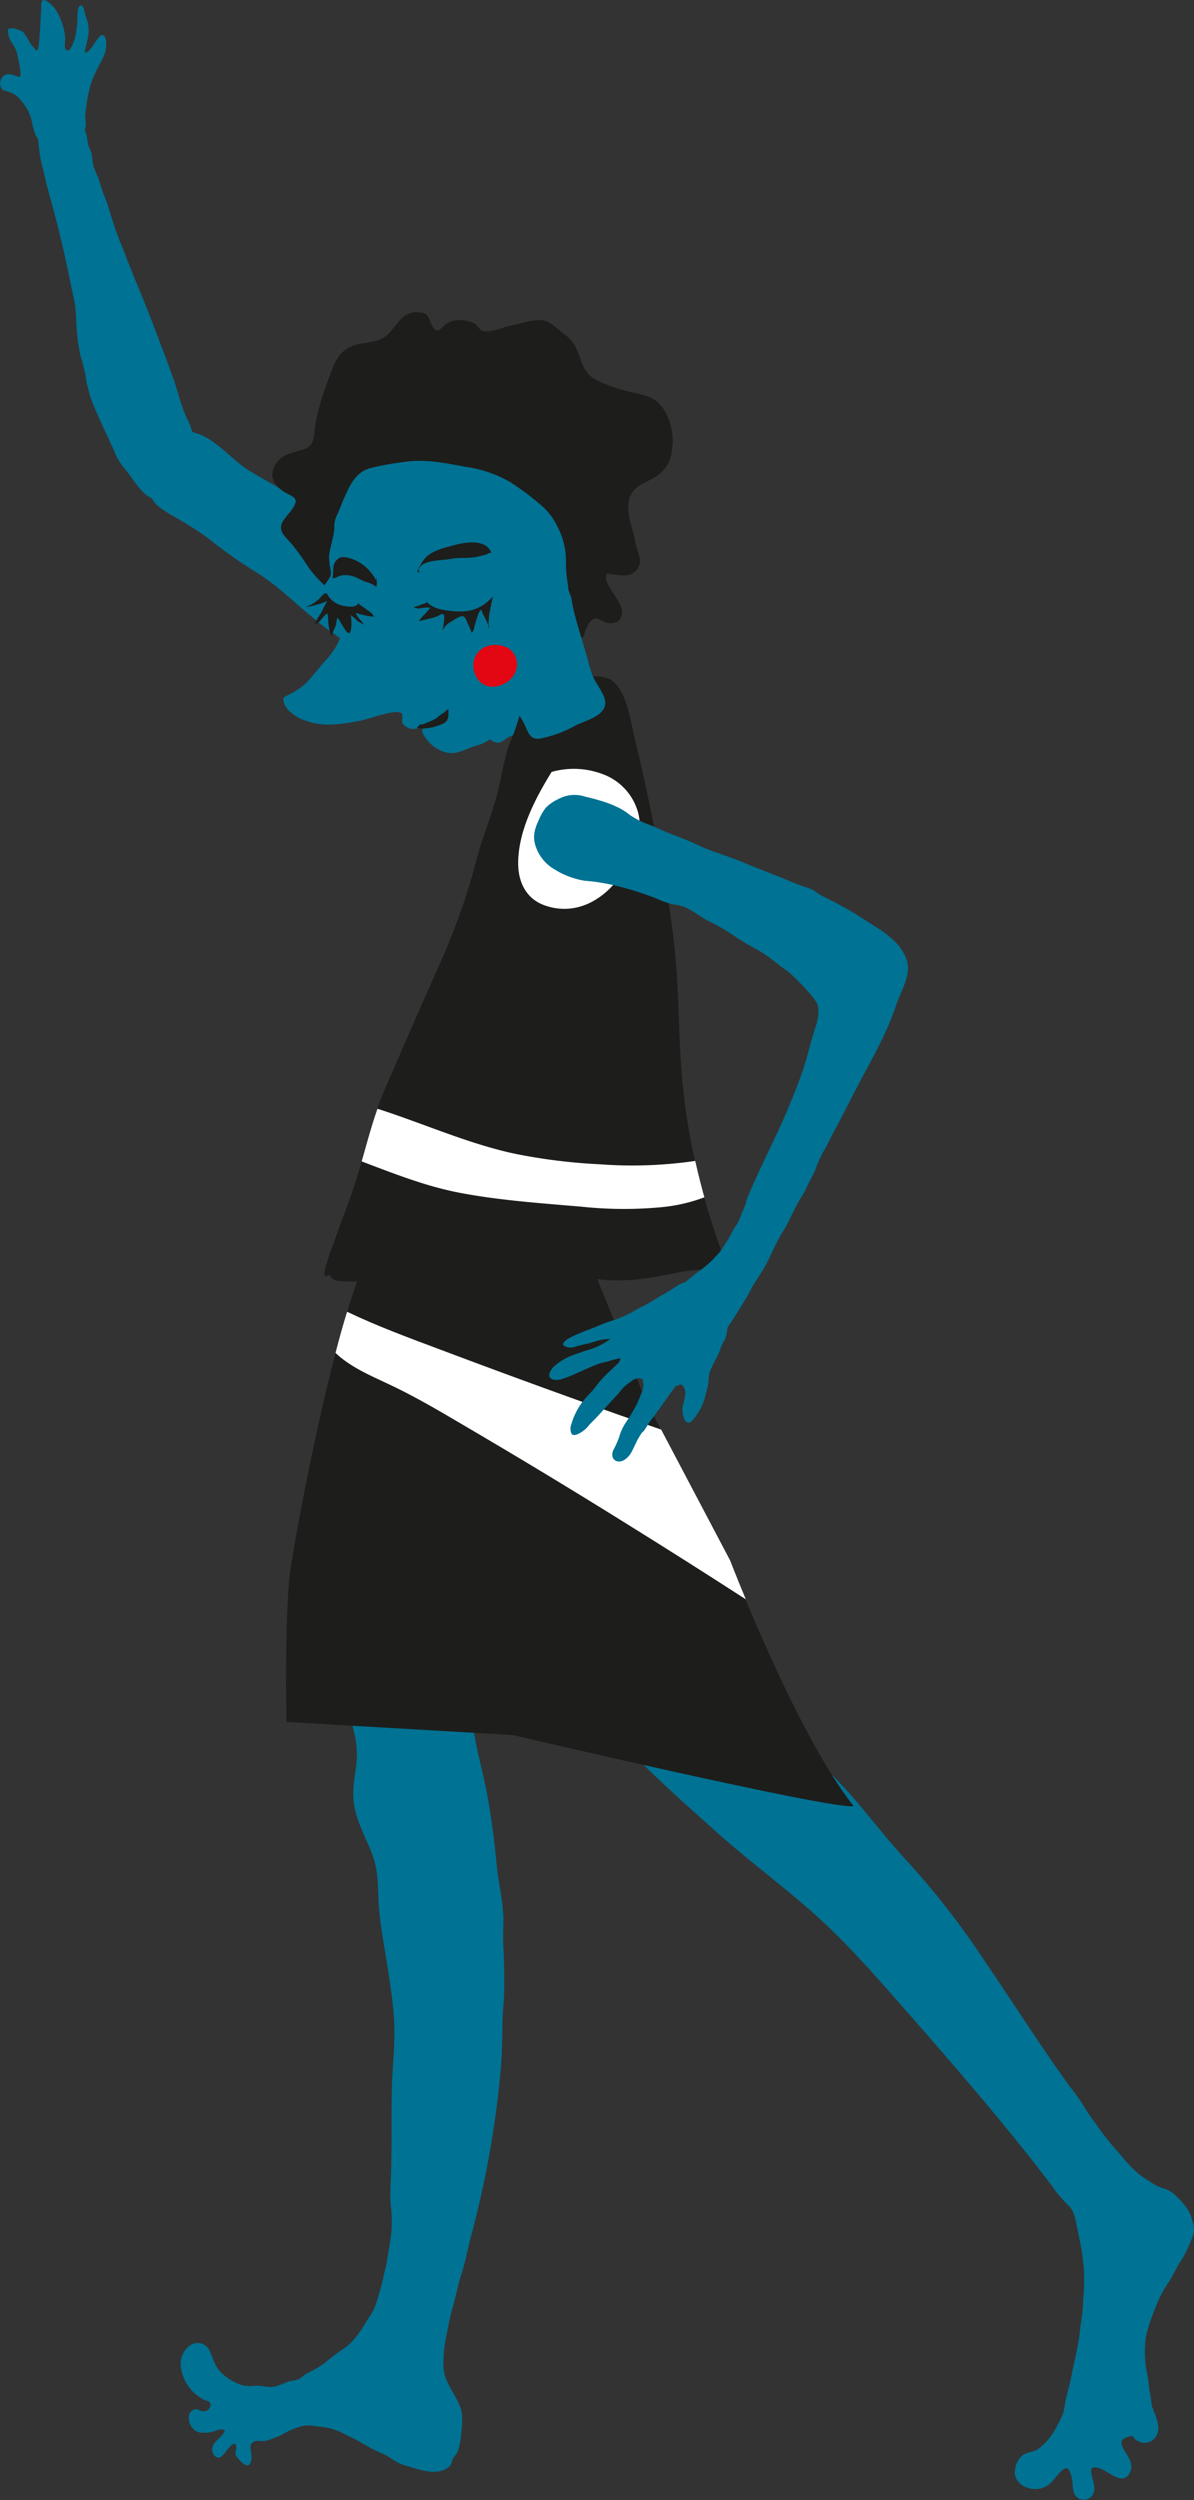 <svg xmlns="http://www.w3.org/2000/svg" viewBox="0 0 268.72 562.61"><rect x="0" y="0" width="268.72" height="562.61" fill="#333333" stroke="none"/><defs><style>.cls-1{fill:#007293;}.cls-2{fill:#1d1d1b;}.cls-3{fill:#fff;}.cls-4{fill:#e30613;}</style></defs><g id="Ebene_2" data-name="Ebene 2"><g id="Ebene_1-2" data-name="Ebene 1"><path class="cls-1" d="M112.31,357.76c1.66,4.05,7.28,8.29,10.07,12.4,4.05,6,8.63,11.29,13.21,16.88,7.57,9.27,16.51,17,25.4,25,8.23,7.4,17.36,13.89,25.36,21.51,6.89,6.56,13.89,14.76,20.25,22,5.23,6,10.43,12,15.52,18.08s10,12.17,14.75,18.44a29.31,29.31,0,0,0,3.66,4.33c1.3,1.17,1.58,3.44,1.92,5.07.23,1.14.47,2.29.71,3.43.38,1.81.54,3.62.76,5.44a41.79,41.79,0,0,1-.11,6.71c-.05,1.32-.12,2.7-.29,4-.14,1.12-.37,2.23-.45,3.35a42.8,42.8,0,0,1-.7,4.35c-.23,1.3-.53,2.64-.83,3.93-.35,1.56-.57,3.13-1,4.66-.27.88-.45,1.79-.67,2.67s-.27,1.89-.54,2.82A15.09,15.09,0,0,1,238,545.7a14.41,14.41,0,0,1-4.35,5.42c-1.31.86-2.88.6-3.94,1.81a5.46,5.46,0,0,0-1.3,4c.72,3.1,4.9,4.06,7.41,2.37,2.15-1.44,4.44-7.08,5.48-1.25.23,1.3-.11,3.16,1.32,4.1a2.34,2.34,0,0,0,3.64-1.86c.2-1.66-.9-3.09-.65-4.74,2.4-1.74,6.82,5.17,8.8.61,1.49-3.44-5.61-7.06.5-8a3.06,3.06,0,0,0,5.51-.36,4.15,4.15,0,0,0,.08-2.74,16.44,16.44,0,0,0-.47-1.6c-.12-.35-.54-1.06-.42-1.38-.41-.21-.34-.79-.42-1.18-.16-.78-.2-1.55-.36-2.32-.29-1.38-.32-2.83-.62-4.2a24,24,0,0,1-.22-9,44.42,44.42,0,0,1,2.17-6.35,21.67,21.67,0,0,1,1.27-2.83c.63-1.2,1.4-2.32,2.11-3.47s1.24-2.44,2-3.61a23,23,0,0,0,2.09-3.91,15.69,15.69,0,0,0,1.09-3.08,7.81,7.81,0,0,0-.41-2.51c-.46-2.27-2.09-3.9-3.64-5.49a8.09,8.09,0,0,0-2.5-1.58,11.75,11.75,0,0,1-1.86-.67,45.83,45.83,0,0,1-4-2.62,31.92,31.92,0,0,1-4.11-4.35,60.37,60.37,0,0,1-5.06-6.23l-.57-.85A38,38,0,0,1,244,474.1a43.9,43.9,0,0,0-3.25-4.56c-2.3-3.21-4.54-6.46-6.75-9.73-4.44-6.58-8.77-13.24-13.25-19.79a174,174,0,0,0-16.27-20.84c-6.08-6.48-10.83-13.33-16.91-19.45s-11.81-14-18.91-19.13c-6.58-4.71-13.25-9.91-20-14.29a158.83,158.83,0,0,0-17.7-10c-3.67-1.78-7.09-3.61-10.88-4-1.15-.11-3.62-.81-4.54-.53-2.42.76-2,2.45-3.76,4.07"/><path class="cls-1" d="M83.81,368.92c4.37,1,7.82,3.85,12,5.67a30.53,30.53,0,0,0,4.68,1.63,21.83,21.83,0,0,0,2.31.38,20,20,0,0,1,2.67.41c1.09.35.91.65,1,1.89.12,2.17-.6,4.29-.38,6.38.18,1.75.4,3.51.7,5.26.75,4.41,2,8.67,2.82,13.14,1,5.36,1.67,10.7,2.19,16.15.39,4.08,1.49,8.14,1.49,12.29,0,2-.11,4.08,0,6.09.18,2.88.19,5.8.21,8.68s-.4,5.68-.43,8.55c0,3.35-.09,6.83-.36,10.14A218.89,218.89,0,0,1,106,503.26c-.74,2.84-1.26,5.8-2.17,8.55-.82,2.49-1.24,5.09-2,7.62-.62,2.13-1,4.5-1.47,6.68A29.71,29.71,0,0,0,99.8,532c-.1,3.9,2.53,6.31,3.77,9.66.71,1.9.41,4.07.22,6a15,15,0,0,1-.77,4c-.27.69-.92,1.14-1.18,1.83s-.14,1.08-.8,1.65a5,5,0,0,1-3.22,1.09c-2.37.07-4.64-.87-6.91-1.5-1.65-.46-2.91-1.66-4.51-2.44a38.91,38.91,0,0,1-5.05-2.59,20.69,20.69,0,0,0-2.14-1.11c-.87-.44-1.81-.92-2.71-1.36a15.27,15.27,0,0,0-5.21-1.2,11,11,0,0,0-2.67-.2A16.77,16.77,0,0,0,63.28,548c-.56.28-1.15.45-1.72.69a8.41,8.41,0,0,1-2,.62c-.61.1-1.24-.07-1.84,0-1.77.32-1.36,1.51-1.15,3s-.31,3.39-1.91,2a7.4,7.4,0,0,1-1.46-1.55c-.45-.83,0-1.27,0-2-.21-2.43-2.49,1.24-2.91,1.65-.63.63-1.26.95-1.95.25a2,2,0,0,1-.38-2.31c.6-1.36,2-1.84,2.63-3.33-.55-.72-2,0-2.63.19a7.43,7.43,0,0,1-2.34.24,2.76,2.76,0,0,1-2.07-.8,3.46,3.46,0,0,1-1.05-2.44,1.89,1.89,0,0,1,1.19-2c.72-.21,1.22.34,2,.41a1.52,1.52,0,0,0,1.69-1.38c.06-.89-.88-.94-1.42-1.19a9.57,9.57,0,0,1-5.3-7.94,5.08,5.08,0,0,1,2.34-4.46,3,3,0,0,1,4.21,1.4c.81,1.89,1.14,3.47,2.62,4.93a12.22,12.22,0,0,0,4.47,2.72,8.67,8.67,0,0,0,3.37.15c1.29,0,2.58.44,3.86.26s2.62-1,4-1.33a4.59,4.59,0,0,0,1.94-.51c.45-.29.82-.69,1.29-1a29.52,29.52,0,0,0,4.14-2.38,54.57,54.57,0,0,1,4.59-3.46c2-1.33,3.85-4,5.1-6.22a22,22,0,0,0,1.61-2.62c.43-1.06.73-2.15,1.08-3.25.6-1.93,1-4,1.49-6,.39-1.49.55-3.05.82-4.56.21-1.22.37-2.45.52-3.68a33.46,33.46,0,0,0-.21-6.25c-.16-2.6.09-5.32.15-7.93.14-6.15,0-12.32.15-18.47.16-5.22.82-10,.47-15.26-.28-4.27-1-8.58-1.64-12.75-.59-3.81-1.38-7.8-1.71-11.76-.3-3.58-.07-7.7-1.14-11.15-1.15-3.72-3.23-7-4.21-11-.86-3.54-.35-6.4.16-9.88.72-4.94-.68-9.2-2.21-13.77-1.12-3.36-4-7.79-3.89-11.49.19-4.5,5.7-4.07,8.57-3.69.45.06.89.14,1.32.23"/><path class="cls-1" d="M27.94,56.66c.33.81.59,1.64.93,2.44.53,1.25,1,2.51,1.5,3.76,2.1,4.93,4.05,10,5.93,15,1,2.64,2,5.29,2.92,7.94,1,2.93,1.66,6.09,3.1,8.86.57,1.11.84,2.43,1.45,3.5a30.23,30.23,0,0,1,1.76,2.77,13.16,13.16,0,0,1,1.18,6.45c-.23,2.43-2.14,5.38-4.71,6a12.21,12.21,0,0,1-9.23-2.09,18.44,18.44,0,0,1-2.68-3.14c-.81-1-1.39-2.05-2.3-3a13.67,13.67,0,0,1-2.17-3.87Q23.43,96.67,21.38,92a29,29,0,0,1-2.19-7.78A36.79,36.79,0,0,0,18.1,80a37.07,37.07,0,0,1-.69-4.43c-.37-2.7-.16-5.64-.76-8.26s-1.13-5.4-1.72-8.12c-.55-2.56-1.15-5.1-1.77-7.63-.9-3.71-2-7.3-2.89-11-.36-1.57-.76-3.17-1.13-4.76a46.7,46.7,0,0,1-.6-5.27,8.09,8.09,0,0,1-.18-3c.48-1.83,3.15-3.09,4.84-3.09a5.49,5.49,0,0,1,5.2,3.2,18.29,18.29,0,0,1,1.05,2.67,18.17,18.17,0,0,1,.33,2c.17.78.61,1.47.8,2.24s.23,1.76.39,2.62a17.57,17.57,0,0,0,1.15,2.82c.32.93.56,1.87.88,2.81.37,1.11.87,2.14,1.21,3.27s.68,2.24,1.06,3.34A70.54,70.54,0,0,0,27.67,56c.1.21.19.41.27.62"/><path class="cls-1" d="M56,105.86c2.95,1.82,6.09,3.45,9.17,5.36,3.39,2.09,6.57,4.78,10.24,6.41a45,45,0,0,1,9,5.4c3.08,2.32,7.13,3.74,10.55,5.51a106.85,106.85,0,0,1,17.29,11.24c2.47,2,5,3.9,7.43,5.93,1.7,1.42,3,3.26,4.55,4.81.75.75,2.46,1.69,2.82,2.72,1,2.74-4.1,5.68-5.72,7.36a29,29,0,0,1-3,3.28,27.22,27.22,0,0,1-3.89,2c-.74.4-1.54,1.29-2.39,1.26-1.29,0-2.92-1.73-3.94-2.43a18.59,18.59,0,0,1-5.36-5.13,10.58,10.58,0,0,0-5-4c-2.89-1.31-5.71-2.71-8.53-4.17-1.69-.87-3.07-2.08-4.75-2.92s-3.33-1.63-4.92-2.62-3.24-2.49-4.91-3.6-3-2.32-4.47-3.49c-4-3.23-7.75-7-12.16-9.78a112.74,112.74,0,0,1-11.09-7.8,61.9,61.9,0,0,0-6.31-4.1c-1.85-1.14-4.35-2.37-5.81-4a11.45,11.45,0,0,1-1.76-4,10.37,10.37,0,0,1-.1-7.61,5.16,5.16,0,0,1,2.48-2.86,20.64,20.64,0,0,1,3.7-1.08,11.36,11.36,0,0,1,3-.46C47.72,97.51,51.55,103.09,56,105.86Z"/><path class="cls-2" d="M107.11,330.57c.35,0,.49-.17.42-.5"/><path class="cls-2" d="M77.41,288.34c-1.26-.11-2.7,0-3.12-1.43-.05,0-1.13.32-1.14.29-.43-1.11.42-2.89.71-4,.41-1.49,1.08-2.93,1.57-4.38,1.25-3.63,2.69-7.25,3.93-10.87,2.64-7.71,4-15.36,7.29-22.9,4.18-9.72,8.45-19.47,12.78-29.17a157.76,157.76,0,0,0,5.63-14.84c1.43-4.33,2.36-8.77,3.84-13,1.17-3.37,2.41-6.94,3.24-10.33.89-3.63,1.43-7.78,2.87-11.19a39,39,0,0,0,3-11.49c.16-1.54-.16-2.53,1.42-2.41,1.21.09,2.35.57,3.62.75,3.93.56,10.46-2.29,14-.61,3.94,1.86,4.92,9.88,5.85,13.64,1.5,6.12,2.83,12.28,4.07,18.49,2.1,10.48,4.11,20,5.07,30.69.82,9.17.66,18,1.48,27.11,1.37,15.24,4.91,28.38,10.08,42.32-3.5.79-7.36.57-10.89,1.33-6,1.29-11.85,2.28-18,1.54-5.24-.63-9.92-3-15.06-4-9.38-1.77-19.89,2-29.19,3.08-4.3.51-8.76,1.76-13.11,1.37"/><path class="cls-3" d="M135.72,174.24a18.36,18.36,0,0,0-11.57-.53c-3.77,6.09-7.54,13.4-7.53,20.58,0,4.12,1.73,7.89,5.82,9.4,6,2.2,11.76-.15,15.82-4.83,3.6-4.14,6.81-10.27,5.37-15.92a12.81,12.81,0,0,0-7.91-8.7"/><path class="cls-3" d="M134.9,262a126.52,126.52,0,0,1-19.29-2.42c-10.56-2.32-20.41-6.79-30.66-10.07-1.37,3.92-2.42,7.88-3.55,11.85,7.26,2.75,14.54,5.64,22.17,7.08,9,1.71,18.27,2.33,27.43,3.12a89.85,89.85,0,0,0,17.66.12,37.4,37.4,0,0,0,9.87-2.24c-.76-2.71-1.44-5.43-2.06-8.19a97.87,97.87,0,0,1-21.57.75"/><path class="cls-2" d="M65.2,354.48c.8-7.06,13-74.53,22-77.91,4.48-1.68,41.11,6.64,44.9,6.26.59-.06,13.13,32.19,13.13,32.19l19,36.11s15,39.13,27.89,55.32c-4.68.88-76.67-16-76.67-16L64.47,387.5S64,365.49,65.2,354.48Z"/><path class="cls-3" d="M87.1,311.31c5.76,2.67,11.17,5.84,16.63,9.06q18.8,11,37.3,22.54,13.49,8.38,26.82,17c-2.2-5.29-3.53-8.75-3.53-8.75L148.8,321.71q-9.48-3.27-18.92-6.66-15.43-5.55-30.77-11.33c-7-2.63-14.17-5.26-21-8.53-.89,2.92-1.76,6-2.6,9.27C78.75,307.55,83.16,309.47,87.1,311.31Z"/><path class="cls-1" d="M167.87,270.44c2.7-6.87,6.26-13.4,9.15-20.21,1.29-3,2.53-6.1,3.61-9.22s1.71-6.16,2.69-9.2a13.3,13.3,0,0,0,.81-3.43,5.37,5.37,0,0,0-.21-2.49,13.36,13.36,0,0,0-2.14-2.79,38.06,38.06,0,0,0-4-4.1c-.67-.59-1.44-1.08-2.16-1.6a47.08,47.08,0,0,0-4.67-3.39c-1.77-1-3.46-1.89-5.13-3a42.62,42.62,0,0,0-6.18-3.64c-2-1-3.78-2.57-5.88-3.38a19.62,19.62,0,0,0-2.51-.52,22.93,22.93,0,0,1-3.59-1.29,66.86,66.86,0,0,0-8.65-2.76,42.42,42.42,0,0,0-7.34-1.21,18.09,18.09,0,0,1-6.74-2.49,9.46,9.46,0,0,1-4.51-5.73c-.55-2,0-3.7.88-5.55a11.15,11.15,0,0,1,1.61-2.75,9.9,9.9,0,0,1,2.77-1.88,7.59,7.59,0,0,1,6-.54c3.33.79,7.35,1.88,10,4.08a18.88,18.88,0,0,0,4.58,2.29c1.83.79,3.66,1.62,5.53,2.33s3.5,1.36,5.22,2.18c3.15,1.51,6.44,2.35,9.61,3.67,3.49,1.46,7.07,2.76,10.54,4.23,1.3.55,2.69,1.06,4,1.56a9.31,9.31,0,0,1,2,.76,12.46,12.46,0,0,0,1.6,1.1c1.68.84,3.34,1.71,5,2.59,2.4,1.29,4.66,2.82,7,4.29a27.65,27.65,0,0,1,4.18,3.11,10.51,10.51,0,0,1,3.17,4.75c1,3.29-1.48,7.08-2.48,10.13-1.93,5.87-5,11.23-7.86,16.65-2,3.66-3.77,7.38-5.74,11-1,1.78-1.73,3.58-2.79,5.29a22.18,22.18,0,0,0-1.69,3.84c-.55,1.43-1.45,2.75-2.05,4.17s-1.41,2.43-2.07,3.66c-1.09,2.05-2,4.21-3.21,6.16-1.49,2.34-2.44,4.8-3.72,7.25-1.1,2.13-2.57,4-3.66,6.11s-2.54,4.24-3.82,6.37c-.46.75-1.05,1.42-1.5,2.19a10.31,10.31,0,0,1-3.74,4.29,6.41,6.41,0,0,1-3.36.72,5.52,5.52,0,0,1-3.11-.94,7.16,7.16,0,0,1-.83-.62,19.69,19.69,0,0,1-2.31-3.38,8,8,0,0,1-.42-1.77,8.38,8.38,0,0,1-.13-2,7.13,7.13,0,0,1,.38-1.61,9.36,9.36,0,0,1,.94-1.62,4.31,4.31,0,0,1,1-1.21c1-.71,1.72-1.82,2.64-2.63a34.85,34.85,0,0,1,3.33-2.62,21.26,21.26,0,0,0,3.14-2.87,10.58,10.58,0,0,0,1.54-1.86c.58-1,1.27-1.9,1.8-2.91.15-.26.26-.54.4-.81a12.21,12.21,0,0,1,1-1.59,10.48,10.48,0,0,0,.93-2c.44-1,.86-2.1,1.28-3.15"/><path class="cls-1" d="M151.32,312.92a11,11,0,0,0,.75-1.06c.45.16.65-.33,1.12-.28s.76.59.9,1c.5,1.46-.49,3.2-.52,4.67,0,.58.28,2.32.84,2.7.87.58,1.32-.21,1.92-.91a12.77,12.77,0,0,0,2.53-5.44,16,16,0,0,0,.64-3.21,5.17,5.17,0,0,1,.57-2.43c.36-.8.8-1.68,1.26-2.52a9.65,9.65,0,0,0,.82-2,11.58,11.58,0,0,1,1-2,.37.37,0,0,0,.05-.11,10.7,10.7,0,0,0,.53-2.56c.3-1.87.87-4-.39-5.65a4.12,4.12,0,0,0-2-1.42c-.48-.18-1-.32-1.21-.8a10.56,10.56,0,0,1-.53-1.31,1.21,1.21,0,0,0-.05-.18c-.25-.9-.49-1.94-1.44-2.36a2,2,0,0,0-2,.13,9.74,9.74,0,0,1-1.69,1.23c-.5.22-1,.38-1.51.65s-.88.56-1.33.83c-.72.46-1.39.91-2.13,1.31-1.11.6-2.13,1.29-3.21,1.92s-2,1-3,1.59a25.68,25.68,0,0,1-5.55,2.51,34.55,34.55,0,0,0-3.55,1.35c-1.09.46-2.23.85-3.32,1.31-.5.22-5.24,2-3.82,3a2.75,2.75,0,0,0,2.21.25c.86-.25,1.79-.51,2.66-.67s2-.6,3-.84a7.08,7.08,0,0,1,1.53-.24c.19,0,.76-.16.87,0a6.52,6.52,0,0,1-.87.57,9.51,9.51,0,0,1-1.19.7l-.57.28a11.79,11.79,0,0,1-2.3.86c-.93.26-1.85.62-2.76.95a13.1,13.1,0,0,0-5,2.86c-.49.49-1.33,1.72-.81,2.41s1.8.6,2.65.34a29.23,29.23,0,0,0,3.44-1.35c1.55-.68,3.07-1.42,4.63-2,.82-.33,1.72-.45,2.56-.7a16.85,16.85,0,0,1,1.65-.45c.28-.05.92-.4.88.09a2,2,0,0,1-.41.77,8,8,0,0,1-.72.7l-1.07,1c-.58.57-1.18,1.15-1.75,1.74-.73.77-1.36,1.62-2,2.43s-1.5,1.63-2.21,2.48a15.43,15.43,0,0,0-2.82,5.4,2.79,2.79,0,0,0-.05,2c.13.28.22.45.58.47a2.25,2.25,0,0,0,.94-.21,6.72,6.72,0,0,0,1.87-1.29c.35-.33.62-.74.95-1.08s.72-.7,1.06-1.06c1.66-1.73,3.23-3.59,4.88-5.3.56-.58,1-1.31,1.6-1.86a19,19,0,0,1,1.64-1.29,2.75,2.75,0,0,1,1.32-.63,1.74,1.74,0,0,1,1.15.15c.21.16.14.35.17.57a6,6,0,0,1,.11.95,4.6,4.6,0,0,1-.39,1.44c-.36.92-.73,1.84-1.13,2.72a45.47,45.47,0,0,1-2.61,4.32,11.5,11.5,0,0,0-1.37,3.13,23.25,23.25,0,0,1-1.22,2.71,2.37,2.37,0,0,0-.24,1.66,1.48,1.48,0,0,0,1.11,1c1.26.26,2.5-.95,3.07-1.94s.93-1.94,1.45-2.9c.25-.47.52-.93.81-1.37a2,2,0,0,1,.25-.32,2.78,2.78,0,0,0,.48-.49c.41-.61.78-1.25,1.19-1.86.21-.31.44-.58.67-.87.51-.63.91-1.33,1.43-1.95"/><path class="cls-2" d="M118,137.13c2.64,1.65,5.41-1.43,8.17-.95,4.16.72.29,7,5.11,7.26.38-1.39,1.22-4.17,2.88-4.28.64,0,2.07,1.1,3,1.1,1.41,0,2.33-.36,2.73-1.72.9-3-4.68-7.18-3.32-9.47,2.53.23,5.58,1.46,7.17-1.57.82-1.58-.43-3.56-.7-5.22-.54-3.34-2.69-7.78-1-11,1.12-2.22,3.6-2.75,5.54-4a7.8,7.8,0,0,0,3.63-5.86,13.31,13.31,0,0,0-2.2-9.85c-2-2.61-4.78-2.77-7.71-3.51a35,35,0,0,1-7.12-2.56c-4.27-2.19-3-7.11-6.64-9.85-1.1-.85-3.41-3-4.72-3.43-2.07-.67-5.93.7-8,1.08-1.71.32-4.6,1.75-6.32,1.14-.6-.22-1-1.25-1.59-1.57-1.7-.91-4.41-1.21-6.09-.23s-2.24,3-3.6.57c-1-1.76-.48-2.76-3.13-2.93-3.46-.23-4.65,2.8-6.72,4.89-2.46,2.47-6.13,1.44-9.09,3.19-2.35,1.39-3.11,3.59-4,6-1.56,4.23-3.09,8.41-3.52,12.94-.4,4.21-2.11,3.47-5.62,4.81a5.54,5.54,0,0,0-3.68,3.64c-.57,1.89.31,3.26,1.83,4.48,2,1.62,4.5,1.35,2.52,4.28-.69,1-2,2.28-2.4,3.35-.61,1.72.63,2.78,1.68,3.92a46.8,46.8,0,0,1,3.74,5,25.8,25.8,0,0,0,6.84,7.05c1.49-2.69,1.29-6.35,1.15-9.33-.17-3.57,1.16-8,2.43-11.37,2.06.42,4.27,0,6.39,0a78.82,78.82,0,0,1,9.49.89c4.12.53,8.28,1.61,12.35,2.24,2.23.35,4.52.34,6.67,1.17.06,3,.69,6.28,1,9.44.3,2.81.17,8.55,2.84,10.23"/><path class="cls-1" d="M125.54,118.67a14.65,14.65,0,0,0-4.18-5.33,59.27,59.27,0,0,0-6.45-4.8,27.32,27.32,0,0,0-10-3.46c-4.37-.82-9.11-1.81-13.57-1.16a64.7,64.7,0,0,0-8,1.42c-3.29.92-4.49,3.67-5.8,6.54-.6,1.32-1.06,2.71-1.68,4a5.61,5.61,0,0,0-.62,2.65c0,2.37-1.07,4.57-1.2,6.92a28.76,28.76,0,0,0,.45,3.42c0,1.12-1.1,2.14-1.58,3.09s-1.08,1.89-.37,2.9a7.7,7.7,0,0,0,3,2.07c.91.44,2.35.58,2.48,1.74a8,8,0,0,1-.66,2.45,16.27,16.27,0,0,1-3.78,7.16c-1.67,1.84-3.11,3.82-4.86,5.59a16.69,16.69,0,0,1-4.19,2.68c-.82.44-.91.6-.61,1.59A4.1,4.1,0,0,0,65,159.91a9.92,9.92,0,0,0,4.23,2.42c3.35,1.1,6.46.78,9.84.23,1-.16,2-.33,2.9-.59,1.88-.52,3.89-1.19,5.78-1.57.52-.11,2.25-.34,2.64.13s-.07,1.62.22,2.27A3.11,3.11,0,0,0,92.46,164c.9.24,1.84-.46,2.72,0-.62.81,1,2.63,1.56,3.2a7.45,7.45,0,0,0,3.74,2.15c2.35.55,4.32-.84,6.46-1.47a9.71,9.71,0,0,0,5-3,15.29,15.29,0,0,1,3.4-3.07c1.44-.86,1.23-1.48,2.38.57s1.25,4.12,3.73,3.84a26.25,26.25,0,0,0,8-2.91c2.58-1.31,7.9-2.43,6.56-6.3-.62-1.77-2-3.29-2.68-5.08s-1-3.42-1.52-5.13c-.76-2.67-1.63-5.32-2.33-8a31.35,31.35,0,0,1-.85-4c-.11-.91-.66-1.47-.72-2.38,0-.3-.08-.61-.12-.91-.08-.61-.16-1.21-.25-1.82-.2-1.5-.14-3-.2-4.57a16.69,16.69,0,0,0-1.51-5.86c-.07-.17-.15-.33-.23-.5"/><path class="cls-2" d="M84.6,130.56a9.71,9.71,0,0,0-6.06-5c-1.32-.29-2.1-.42-3,.76s-.32,2.51-.74,3.76c.55.18,1.21-.37,1.8-.52a5.61,5.61,0,0,1,3,.16c.95.34,1.78.89,2.72,1.24a6.12,6.12,0,0,1,2.39,1.11,4.74,4.74,0,0,0-.06-2.08"/><path class="cls-2" d="M80.55,135.84c-.34,1-2.62.65-3.35.48a5.25,5.25,0,0,1-3.29-2.17c-.29-.43-.25-.78-.76-.6s-.93.81-1.23,1.1a7.28,7.28,0,0,1-3.2,1.92,9.28,9.28,0,0,0,2.26-.42,12.74,12.74,0,0,0,2.67-.91c-.49.83-.89,1.7-1.32,2.57a24.58,24.58,0,0,0-1.56,2.64c1.07.06,2-2,2.91-2.39.22.81.11,1.69.28,2.52a9,9,0,0,0,.66,2.75,9.1,9.1,0,0,1,.83-2.23c.25-.66.22-1.43.5-2.08.53.42,2,3.77,2.66,3.45s.51-3.39.32-4.05a10.82,10.82,0,0,1,1.51,1.3c.42.35,1.13.56,1.45.94-.37-1-1.63-1.7-1.76-2.74a19.14,19.14,0,0,0,4,.89c-.09-.74-1.39-1.44-1.92-1.86s-1.4-.86-1.57-1.26"/><path class="cls-4" d="M110.08,145.31a4.62,4.62,0,0,0-2.26,1.23c-2.67,2.55-.93,8,2.93,8s7.12-3.87,4.87-7.47c-1.11-1.77-3.66-2.21-5.54-1.8"/><path class="cls-2" d="M93.89,128.75a5.7,5.7,0,0,1,.83-1.72,6.05,6.05,0,0,1,1.55-2c1.73-1.34,4.16-1.88,6.25-2.43,2.44-.63,7-1.32,8.08,1.86-.42-.21-.89.23-1.28.36a18.82,18.82,0,0,1-1.9.46c-2,.45-4,.11-6,.49s-4.21.21-6,1.09c-.54.27-1.8,1.37-.89,1.86"/><path class="cls-2" d="M94.89,163c.19.14,1.12-.36,1.43-.49a8.57,8.57,0,0,0,1.74-.8c.56-.39,1-.83,1.61-1.19s.84-.73,1.28-1c-.12.8.13,1.76-.31,2.53s-1.42,1-2.13,1.28a8,8,0,0,1-2.33.51,5.08,5.08,0,0,1-2.39-.07c.21-.17.5-.34.54-.65"/><path class="cls-2" d="M96.1,135.32c-.07.31.44.63.74.82a7.1,7.1,0,0,0,2.91,1.09,19.22,19.22,0,0,0,4.83.34,8.79,8.79,0,0,0,4.25-1.49,7.46,7.46,0,0,0,1.24-1c.25-.26.9-.74.88-1.06-.24,1.19-.49,2.38-.73,3.57a14.51,14.51,0,0,0-.22,2c0,.27-.06.6-.06.88s.25.66.11,1a7.22,7.22,0,0,0-.76-2.14c-.24-.57-.91-1.51-.87-2.08-.61,0-1,1.61-1.14,2-.16.59-.37,1.16-.51,1.75a2.79,2.79,0,0,1-.61,1.45,11.64,11.64,0,0,0-.84-2c-.22-.46-.47-1.62-1.13-1.78s-2.15.93-2.67,1.24a5,5,0,0,0-2,2A13.1,13.1,0,0,0,99.9,140c0-.32.29-1.5-.14-1.74s-.66.09-.93.23a9,9,0,0,1-1.7.62c-.92.23-1.94.45-2.84.66a8.25,8.25,0,0,1,1.37-1.62c.42-.43.77-.93,1.19-1.34-1-.4-2.89.57-3.72-.2.31-.09.62-.15.93-.24a11.82,11.82,0,0,1,1.8-.65"/><path class="cls-1" d="M21.59,16.14a19.26,19.26,0,0,0-1.39,3.64A33.68,33.68,0,0,0,19.42,24c-.07.54-.16,1.07-.23,1.62-.11.86.16,1.71.1,2.58a4,4,0,0,1-1.12,2.51,6.47,6.47,0,0,1-3.86,1.58c-1.32.12-2.94.86-4.25.19-2.05-1.06-2.42-2.88-2.87-5a9.74,9.74,0,0,0-1.33-3.33,14.79,14.79,0,0,0-2-2.49,5.73,5.73,0,0,0-1.95-1c-.76-.28-1.34-.23-1.7-1a2.19,2.19,0,0,1,1.11-2.89c1.12-.33,2.11.39,3.18.56A2.81,2.81,0,0,0,4.57,16,24.27,24.27,0,0,0,4,12.81a6,6,0,0,0-.63-2c-.17-.27-.29-.55-.46-.83a9.17,9.17,0,0,1-.66-1.08,5.74,5.74,0,0,1-.48-2c0-.42.19-.46.63-.5a2.62,2.62,0,0,1,.79,0A7.42,7.42,0,0,1,4.6,6.9a1.52,1.52,0,0,1,.86.61c.28.45.6.86.85,1.32A9.88,9.88,0,0,0,7,10c.23.31.52.56.76.86.09.1.27.45.41.48.3.07.38-.31.44-.53a19.8,19.8,0,0,0,.3-3c.12-1.3.19-2.62.25-3.93,0-.69.14-1.39.12-2.09,0-.4-.11-1.47.37-1.72s1.26.44,1.57.68A6.34,6.34,0,0,1,13,3a13.78,13.78,0,0,1,1.68,5.62c0,.56-.4,2.84.59,2.72.4,0,.66-.48.82-.83a10.47,10.47,0,0,0,.76-1.87,21.85,21.85,0,0,0,.57-5.17c0-.43.1-2.8,1.05-2.15.3.2.46.9.55,1.22s.21.95.37,1.41a7.65,7.65,0,0,1,.53,3.64c-.16,1.13-.44,2.24-.71,3.37-.09.39-.29,1.1.32.82a2,2,0,0,0,.66-.57c.58-.67,1-1.39,1.55-2.11a6.31,6.31,0,0,1,.75-.94c.23-.21.45-.37.73-.21.72.4.65,1.43.7,2.12a7,7,0,0,1-.78,3C22.63,14.06,22.09,15.09,21.59,16.14Z"/></g></g></svg>